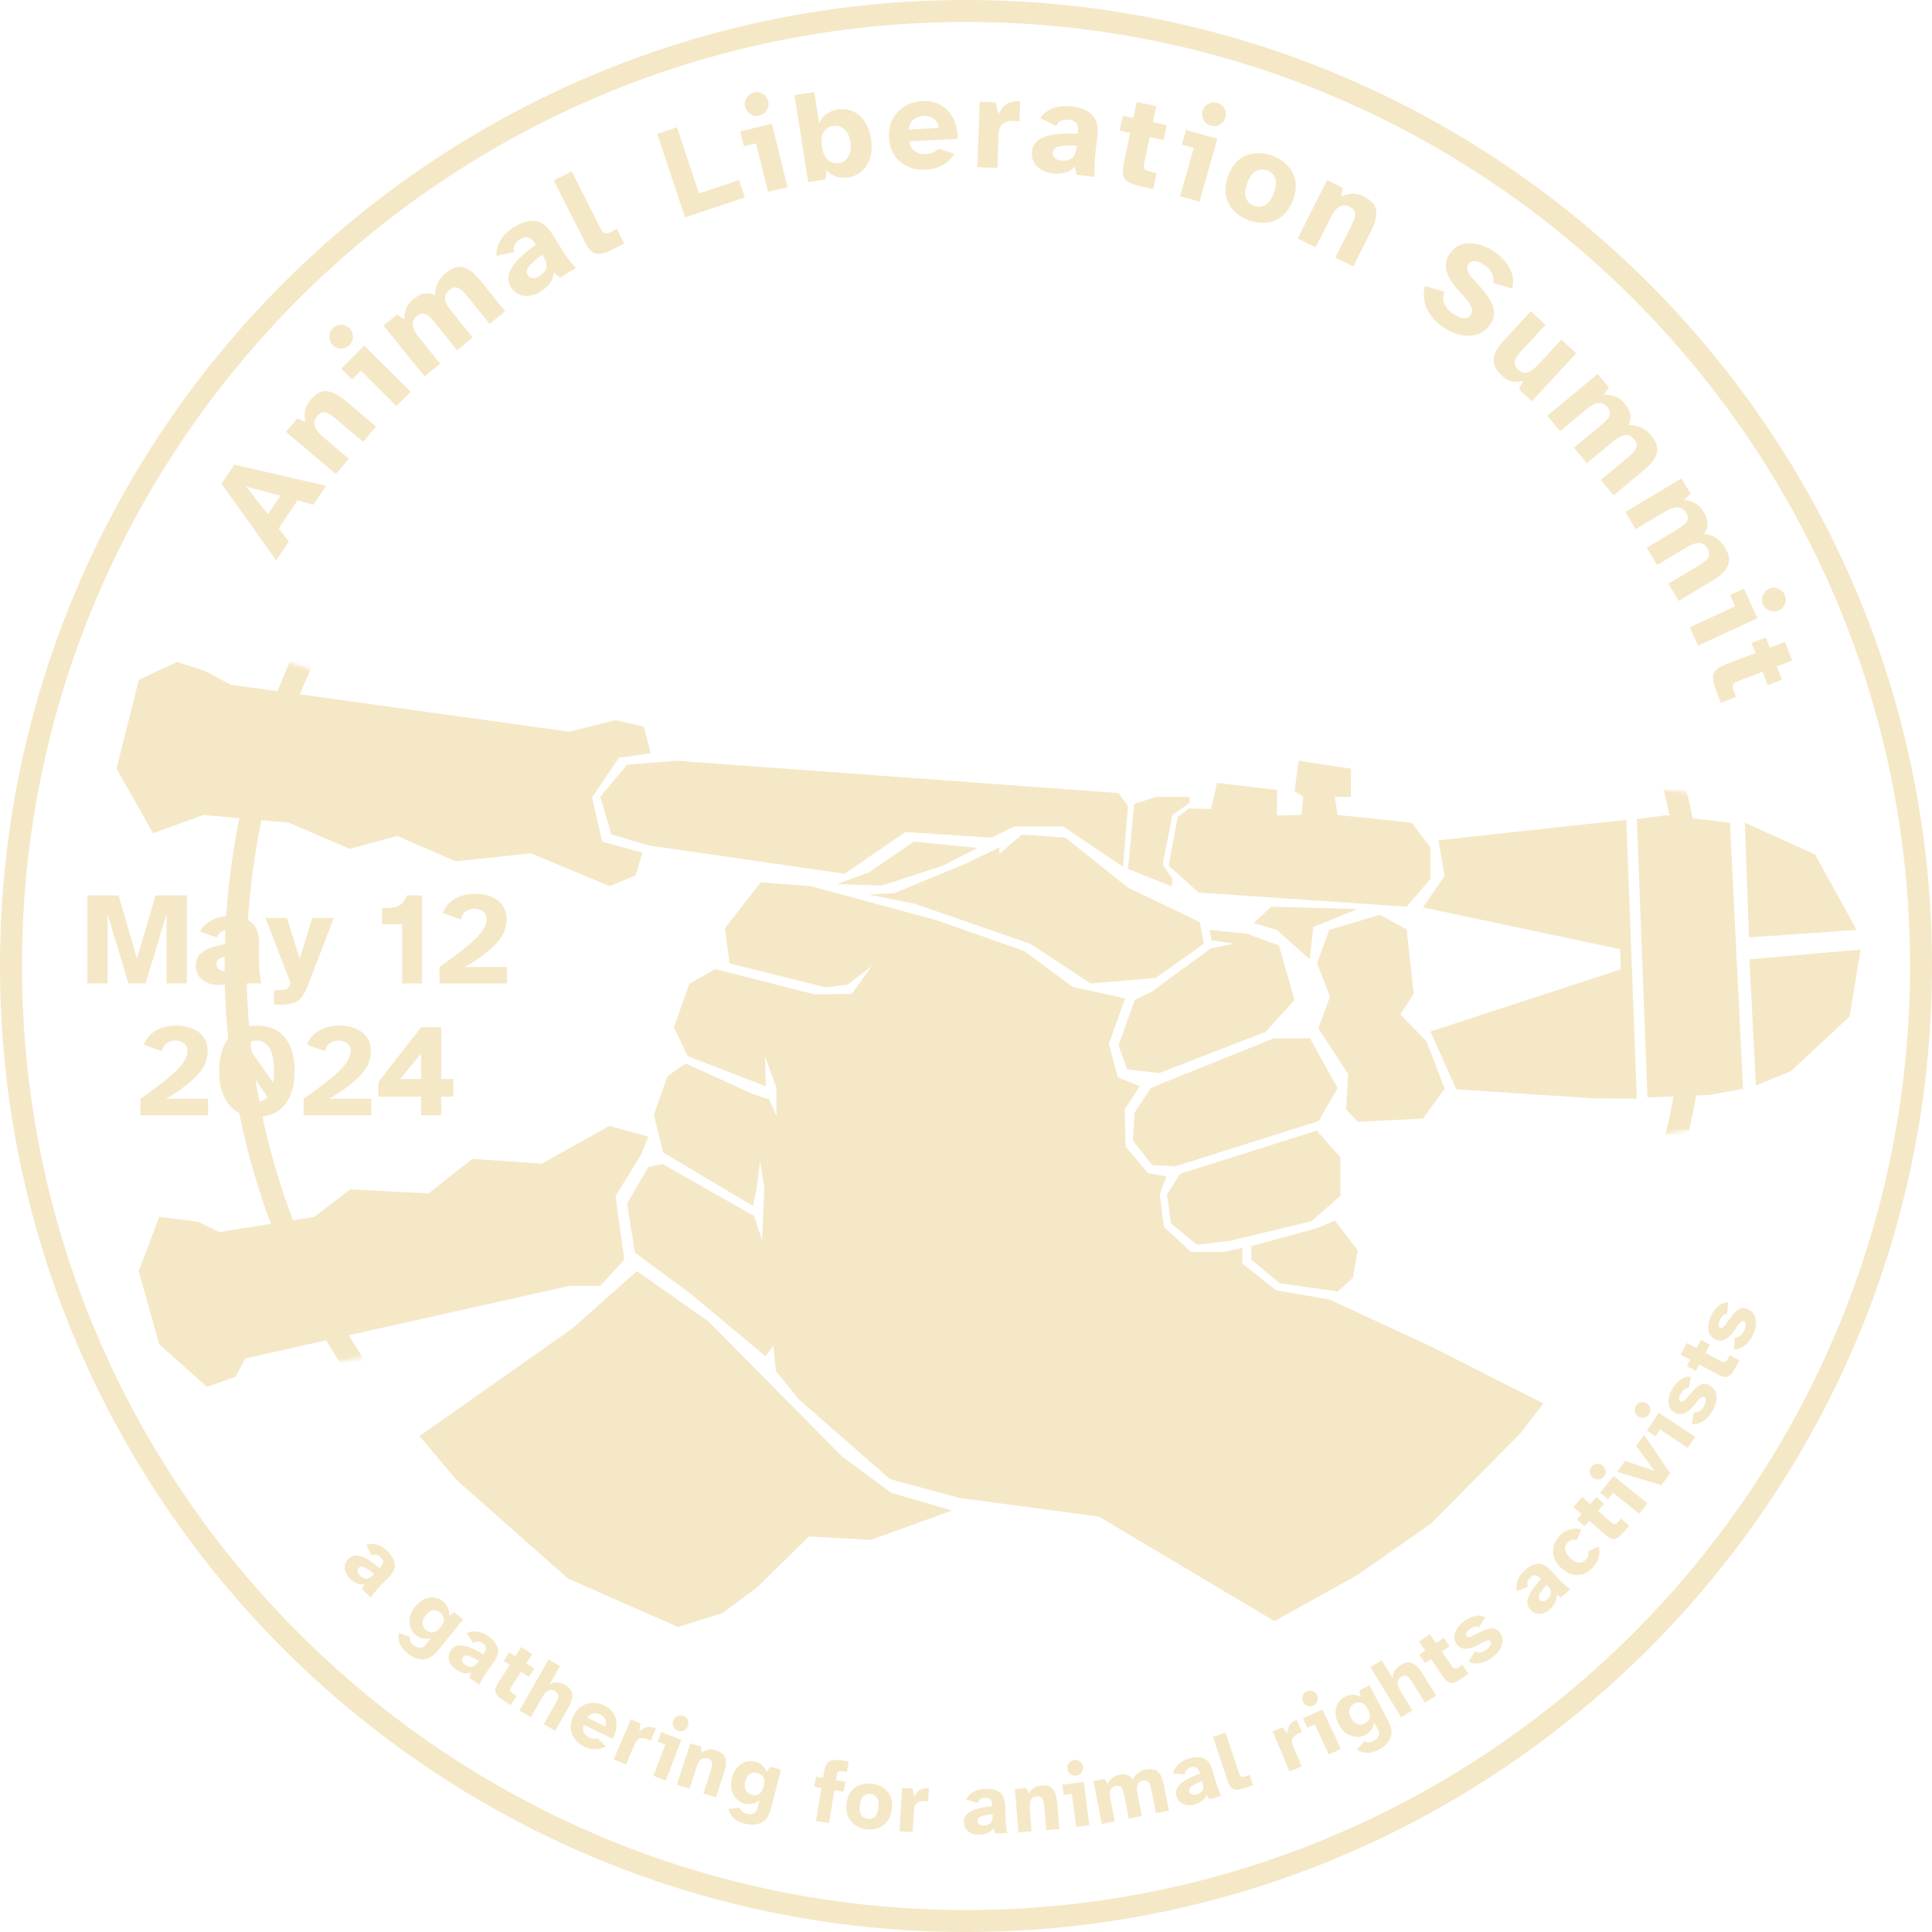 <?xml version="1.0" encoding="UTF-8"?>
<svg id="Layer_1" data-name="Layer 1" xmlns="http://www.w3.org/2000/svg" xmlns:xlink="http://www.w3.org/1999/xlink" viewBox="0 0 512 512">
  <defs>
    <style>
      .cls-1 {
        fill: #fff;
      }

      .cls-2 {
        mask: url(#mask);
      }

      .cls-3 {
        fill: #f5e8c7;
      }

      .cls-4 {
        filter: url(#luminosity-invert-noclip);
      }
    </style>
    <filter id="luminosity-invert-noclip" x="13.08" y="59.51" width="448.84" height="392.97" color-interpolation-filters="sRGB" filterUnits="userSpaceOnUse">
      <feColorMatrix result="cm" values="-1 0 0 0 1 0 -1 0 0 1 0 0 -1 0 1 0 0 0 1 0"/>
      <feFlood flood-color="#fff" result="bg"/>
      <feBlend in="cm" in2="bg"/>
    </filter>
    <mask id="mask" x="13.08" y="59.51" width="448.84" height="392.97" maskUnits="userSpaceOnUse">
      <g class="cls-4">
        <polygon class="cls-1" points="67.31 172.72 92.54 180.48 461.92 211.17 460.3 297.28 39.66 369.44 13.08 176.28 67.31 172.72"/>
      </g>
    </mask>
  </defs>
  <path class="cls-3" d="m256,512C114.84,512,0,397.16,0,256S114.84,0,256,0s256,114.84,256,256-114.84,256-256,256Zm0-506.18C118.05,5.82,5.82,118.05,5.82,256s112.23,250.18,250.18,250.18,250.18-112.23,250.18-250.18S393.95,5.82,256,5.82Z"/>
  <g class="cls-2">
    <path class="cls-3" d="m256,452.49c-108.34,0-196.48-88.14-196.48-196.49S147.66,59.51,256,59.51s196.49,88.14,196.49,196.48-88.14,196.49-196.49,196.49Zm0-387.15c-105.13,0-190.66,85.53-190.66,190.66s85.53,190.66,190.66,190.66,190.66-85.53,190.66-190.66-85.53-190.66-190.66-190.66Z"/>
  </g>
  <g>
    <path class="cls-3" d="m73.21,148.51l-14.5-20.31,3.37-5.06,24.32,5.6-3.34,5-4.23-1.14-4.96,7.44,2.68,3.47-3.34,5Zm-2.23-12.2l3.3-4.94-9.05-2.43,5.75,7.37Z"/>
    <path class="cls-3" d="m89.01,125.63l-13.23-11.19,3-3.55,2.19.98c-.24-.72-.3-1.63-.16-2.73.13-1.09.63-2.15,1.48-3.16,1.44-1.71,2.91-2.47,4.39-2.3,1.49.17,3.13,1.02,4.92,2.54l8.05,6.82-3.43,4.05-7.04-5.96c-.62-.53-1.22-.97-1.8-1.34-.58-.36-1.14-.54-1.68-.53-.54.01-1.09.35-1.65,1.01-.72.85-.94,1.74-.66,2.64.28.91,1.03,1.88,2.24,2.9l6.8,5.75-3.43,4.05Z"/>
    <path class="cls-3" d="m92.63,91.45c-.61.61-1.35.92-2.22.92-.87,0-1.61-.3-2.22-.91-.63-.62-.94-1.37-.93-2.23,0-.86.31-1.6.92-2.21.62-.63,1.36-.94,2.22-.94.86,0,1.6.31,2.22.93.61.61.92,1.34.93,2.21s-.3,1.61-.92,2.24Zm12.41,16.15l-9.41-9.37-2.32,2.33-2.87-2.86,6.09-6.11,12.28,12.23-3.77,3.79Z"/>
    <path class="cls-3" d="m112.51,99.76l-10.88-13.49,3.62-2.92,1.96,1.38c-.1-.76.01-1.65.34-2.7.33-1.04.99-1.96,1.98-2.77,1.07-.86,2.08-1.36,3.03-1.5.95-.14,1.88.04,2.79.53-.07-1.17.14-2.27.64-3.3.5-1.03,1.22-1.93,2.16-2.69,1.72-1.39,3.3-1.86,4.74-1.42,1.43.44,2.89,1.58,4.37,3.41l6.62,8.21-4.13,3.33-5.79-7.18c-.51-.63-1.02-1.18-1.51-1.65s-1.02-.74-1.56-.83c-.55-.08-1.15.15-1.83.69-.83.67-1.2,1.46-1.11,2.35.09.9.62,1.93,1.57,3.11l5.75,7.12-4.16,3.36-5.79-7.18c-.51-.63-1.01-1.19-1.5-1.66-.49-.47-1-.76-1.54-.85-.54-.09-1.13.13-1.78.65-.85.69-1.22,1.5-1.12,2.43.11.93.63,1.99,1.59,3.16l5.68,7.04-4.13,3.33Z"/>
    <path class="cls-3" d="m143.17,77.33c-.93.57-1.9.92-2.89,1.04-.99.12-1.92,0-2.77-.37-.85-.36-1.55-.99-2.1-1.89-.74-1.21-.91-2.43-.51-3.66.41-1.23,1.23-2.48,2.48-3.74s2.78-2.54,4.6-3.85c-.64-1.05-1.27-1.69-1.88-1.92s-1.39-.05-2.37.55c-.61.38-1.07.85-1.36,1.43-.29.57-.33,1.21-.13,1.9l-4.65.97c-.11-1.3.21-2.63.97-4,.76-1.37,1.98-2.57,3.67-3.61,2.1-1.29,4.01-1.82,5.71-1.58,1.71.24,3.24,1.48,4.62,3.72l1.99,3.25c.39.63.83,1.31,1.32,2.02.49.71.98,1.37,1.46,1.97s.91,1.1,1.27,1.47l-4.2,2.58-1.63-1.46c-.08,1.12-.44,2.1-1.08,2.94s-1.49,1.59-2.54,2.24Zm-.24-4.12c.89-.55,1.49-1.24,1.79-2.09.3-.84.04-1.94-.79-3.29l-.22-.36c-1.48,1.1-2.61,2.09-3.39,2.96-.78.87-.92,1.7-.45,2.47.29.48.73.74,1.3.78.57.04,1.16-.12,1.75-.48Z"/>
    <path class="cls-3" d="m162.4,66.06c-1.27.64-2.33,1.04-3.19,1.2s-1.61,0-2.25-.47c-.64-.47-1.27-1.31-1.88-2.51l-8.32-16.46,4.74-2.4,7.69,15.21c.37.73.75,1.13,1.15,1.2.4.07,1-.09,1.79-.49l1.34-.68,1.95,3.87-3.02,1.53Z"/>
    <path class="cls-3" d="m181.55,57.62l-7.38-22.14,5.23-1.75,5.85,17.53,10.6-3.54,1.54,4.61-15.84,5.28Z"/>
    <path class="cls-3" d="m203.54,50.86l-3.2-12.88-3.19.79-.98-3.93,8.37-2.08,4.17,16.82-5.19,1.29Zm-2.25-20.24c-.84.21-1.63.09-2.38-.36-.75-.45-1.22-1.09-1.43-1.93-.21-.86-.09-1.66.36-2.39s1.1-1.21,1.93-1.42c.86-.21,1.65-.1,2.39.34.73.44,1.21,1.09,1.42,1.95.21.84.09,1.63-.35,2.37s-1.09,1.22-1.95,1.44Z"/>
    <path class="cls-3" d="m224.7,47.03c-.92.14-1.91.08-2.98-.2-1.07-.28-1.96-.85-2.66-1.7l-.29,2.42-4.59.72-3.64-23.05,5.24-.83,1.31,8.28c.4-1.03,1.07-1.86,1.99-2.49s1.85-1.02,2.77-1.16c1.47-.23,2.84-.08,4.09.45s2.3,1.41,3.16,2.63c.85,1.22,1.43,2.76,1.72,4.63.29,1.86.23,3.53-.2,5-.43,1.47-1.15,2.66-2.18,3.58-1.02.92-2.27,1.49-3.74,1.72Zm-2.3-3.81c1.01-.16,1.82-.74,2.43-1.74.61-1,.79-2.3.53-3.89-.25-1.56-.81-2.7-1.69-3.41-.88-.71-1.82-.98-2.84-.83-1.04.16-1.87.69-2.49,1.58-.63.89-.8,2.21-.52,3.96.28,1.77.85,2.98,1.72,3.62.87.64,1.82.88,2.85.72Z"/>
    <path class="cls-3" d="m245.54,44.99c-1.86.09-3.53-.19-4.99-.85-1.47-.66-2.64-1.66-3.51-2.99s-1.36-2.95-1.45-4.86c-.09-1.84.25-3.45,1.03-4.84s1.86-2.5,3.22-3.31c1.37-.82,2.89-1.27,4.57-1.35,1.91-.1,3.56.27,4.97,1.09,1.41.83,2.5,2.01,3.27,3.54.78,1.53,1.16,3.33,1.15,5.38l-12.8.65c.16,1.2.65,2.09,1.48,2.65.83.56,1.74.82,2.72.77.81-.04,1.51-.2,2.09-.47.58-.27,1.02-.61,1.33-.99l4.3,1.32c-.84,1.37-1.92,2.41-3.25,3.1-1.33.7-2.7,1.08-4.12,1.15Zm-4.71-10.67l7.88-.4c-.08-1.12-.51-1.94-1.28-2.47-.77-.53-1.67-.77-2.69-.72-1,.05-1.88.36-2.63.94-.75.58-1.18,1.46-1.28,2.65Z"/>
    <path class="cls-3" d="m259.01,44.28l.62-17.31,4.19.15.83,3.21c.58-1.38,1.35-2.33,2.3-2.85.95-.52,2.09-.73,3.41-.61l-.19,5.31c-.28-.06-.52-.09-.73-.11-.21-.02-.44-.03-.7-.04-1.28-.05-2.27.22-2.98.8-.71.58-1.09,1.56-1.14,2.93l-.31,8.73-5.31-.19Z"/>
    <path class="cls-3" d="m278.8,45.93c-1.09-.13-2.06-.46-2.91-.98s-1.5-1.2-1.94-2.01c-.44-.81-.6-1.74-.47-2.78.17-1.41.8-2.47,1.88-3.19,1.08-.71,2.51-1.18,4.27-1.38,1.76-.21,3.76-.26,6-.15.15-1.23.06-2.12-.27-2.67s-1.06-.9-2.2-1.04c-.72-.09-1.37,0-1.95.27-.58.27-1.01.74-1.28,1.41l-4.25-2.13c.72-1.09,1.8-1.93,3.24-2.53,1.44-.6,3.15-.78,5.12-.54,2.45.3,4.27,1.07,5.46,2.31s1.62,3.18,1.31,5.79l-.46,3.78c-.09.74-.16,1.54-.22,2.4-.06.86-.09,1.68-.09,2.45s.03,1.42.08,1.95l-4.89-.59-.37-2.16c-.76.82-1.65,1.37-2.68,1.63-1.03.26-2.16.32-3.38.17Zm2.38-3.37c1.04.13,1.94-.05,2.7-.52s1.24-1.49,1.43-3.06l.05-.42c-1.85-.06-3.34.01-4.49.21s-1.78.75-1.89,1.65c-.07.56.11,1.03.53,1.42.42.39.98.63,1.67.71Z"/>
    <path class="cls-3" d="m302.37,49.39c-1.39-.29-2.47-.65-3.24-1.06-.77-.41-1.26-1-1.46-1.77s-.17-1.81.11-3.14l1.73-8.2-2.8-.59.84-3.96,2.8.59.89-4.24,5.2,1.1-.9,4.24,3.69.78-.84,3.96-3.69-.78-1.45,6.84c-.17.8-.12,1.35.13,1.65.26.3.81.54,1.65.72l1.5.32-.9,4.24-3.28-.69Z"/>
    <path class="cls-3" d="m312.74,52l3.63-12.77-3.16-.9,1.11-3.9,8.3,2.36-4.74,16.66-5.14-1.46Zm8.12-18.68c-.83-.24-1.46-.74-1.88-1.5-.43-.76-.52-1.56-.28-2.39.24-.85.74-1.48,1.5-1.9.76-.41,1.55-.5,2.38-.27.85.24,1.48.74,1.9,1.48.42.75.5,1.55.26,2.4-.24.83-.73,1.46-1.48,1.88-.75.43-1.55.52-2.4.28Z"/>
    <path class="cls-3" d="m330.85,58.37c-1.5-.57-2.79-1.41-3.87-2.51-1.08-1.1-1.78-2.45-2.1-4.03-.32-1.58-.12-3.34.62-5.28.74-1.96,1.75-3.41,3.03-4.36,1.28-.95,2.69-1.47,4.22-1.58,1.53-.1,3.05.13,4.55.7,1.48.56,2.76,1.39,3.84,2.48,1.08,1.09,1.79,2.42,2.12,3.98.33,1.56.13,3.32-.62,5.28-.73,1.94-1.75,3.39-3.03,4.36-1.29.97-2.7,1.51-4.24,1.63-1.54.11-3.05-.11-4.53-.67Zm1.46-3.85c1,.38,1.97.34,2.91-.13.94-.47,1.73-1.55,2.37-3.25.65-1.72.76-3.05.34-4s-1.12-1.6-2.08-1.96c-.98-.37-1.94-.34-2.89.08-.95.43-1.74,1.5-2.4,3.22-.64,1.7-.76,3.04-.36,4.01.4.97,1.1,1.65,2.11,2.03Z"/>
    <path class="cls-3" d="m343.9,63.19l7.81-15.47,4.15,2.09-.45,2.36c.65-.4,1.52-.67,2.61-.8,1.09-.13,2.23.11,3.42.71,2,1.01,3.08,2.25,3.26,3.74.18,1.48-.27,3.28-1.32,5.38l-4.76,9.42-4.74-2.39,4.16-8.23c.37-.73.66-1.41.88-2.06.22-.65.26-1.23.12-1.76-.14-.53-.59-.98-1.36-1.37-1-.5-1.91-.51-2.73-.03s-1.59,1.44-2.3,2.85l-4.01,7.95-4.74-2.39Z"/>
    <path class="cls-3" d="m382.21,86.56c-2.04-1.52-3.44-3.21-4.21-5.08-.77-1.87-.89-3.76-.36-5.69l5.12,1.55c-.41,1.09-.41,2.12,0,3.08.4.97,1.11,1.83,2.14,2.6.54.4,1.11.73,1.71.99.59.25,1.17.36,1.72.32.55-.04,1.01-.3,1.37-.79.49-.65.55-1.4.19-2.24-.36-.84-.98-1.72-1.85-2.66l-1.93-2.14c-.86-.96-1.56-1.97-2.12-3.04s-.83-2.15-.83-3.24c0-1.09.39-2.17,1.19-3.23.75-1.01,1.63-1.7,2.64-2.08,1.01-.38,2.08-.52,3.2-.41,1.12.11,2.24.4,3.35.86,1.11.46,2.13,1.04,3.06,1.74,1.01.75,1.88,1.62,2.61,2.6.74.98,1.26,2.05,1.57,3.19s.3,2.35-.03,3.61l-5.09-1.53c.23-.82.16-1.63-.22-2.43-.38-.8-1-1.53-1.88-2.18-.86-.64-1.69-1.02-2.49-1.13-.8-.12-1.42.11-1.85.69-.35.47-.45,1.01-.31,1.64s.48,1.24,1.02,1.85l2.15,2.38c.65.72,1.29,1.49,1.9,2.31s1.1,1.66,1.48,2.54c.38.88.53,1.79.47,2.73-.06.94-.45,1.9-1.18,2.87-.74.99-1.62,1.7-2.66,2.14s-2.12.63-3.27.59c-1.14-.04-2.29-.27-3.42-.7-1.14-.43-2.19-1-3.16-1.72Z"/>
    <path class="cls-3" d="m398.04,99.59c-1.13-1.05-1.82-2.07-2.07-3.09s-.14-2.04.34-3.09,1.25-2.14,2.31-3.29l7.08-7.63,3.89,3.61-6.58,7.09c-1.08,1.16-1.62,2.1-1.63,2.8,0,.71.31,1.36.94,1.94.77.71,1.57.98,2.39.79.83-.19,1.79-.87,2.88-2.05l6.2-6.68,3.92,3.64-11.78,12.7-3.38-3.14,1.13-2.29c-.96.28-1.9.36-2.81.23-.91-.13-1.85-.65-2.83-1.55Z"/>
    <path class="cls-3" d="m410.06,110.18l13.32-11.08,2.97,3.57-1.35,1.98c.75-.11,1.65-.01,2.7.3s1.98.96,2.8,1.94c.88,1.06,1.39,2.06,1.55,3.01.15.95-.01,1.88-.49,2.79,1.17-.09,2.27.11,3.31.59s1.94,1.19,2.72,2.12c1.41,1.7,1.91,3.27,1.49,4.71-.42,1.44-1.54,2.91-3.35,4.42l-8.11,6.75-3.4-4.08,7.09-5.9c.63-.52,1.17-1.03,1.63-1.54.46-.5.73-1.03.8-1.58.07-.55-.16-1.15-.71-1.81-.68-.82-1.47-1.18-2.37-1.07-.89.11-1.92.65-3.09,1.61l-7.04,5.85-3.42-4.11,7.09-5.9c.63-.52,1.17-1.03,1.64-1.52.47-.49.74-1.01.82-1.55.08-.54-.14-1.13-.68-1.77-.7-.84-1.52-1.2-2.44-1.08-.93.12-1.98.67-3.14,1.63l-6.96,5.79-3.4-4.08Z"/>
    <path class="cls-3" d="m430.74,135.68l14.87-8.9,2.39,3.99-1.64,1.75c.76,0,1.64.24,2.62.71s1.81,1.25,2.47,2.35c.71,1.18,1.06,2.25,1.07,3.21,0,.96-.3,1.86-.92,2.69,1.17.09,2.22.45,3.18,1.09.95.64,1.74,1.48,2.36,2.52,1.14,1.9,1.39,3.53.75,4.89s-1.97,2.64-3.99,3.85l-9.05,5.42-2.73-4.56,7.91-4.74c.7-.42,1.32-.84,1.85-1.27.53-.43.88-.9,1.03-1.43.16-.53.02-1.16-.43-1.9-.55-.92-1.28-1.39-2.18-1.43-.9-.03-2,.34-3.3,1.12l-7.85,4.7-2.74-4.59,7.91-4.74c.7-.42,1.32-.84,1.86-1.25.54-.42.89-.88,1.05-1.4s.03-1.14-.4-1.86c-.56-.94-1.31-1.42-2.25-1.44-.94-.02-2.05.35-3.35,1.13l-7.76,4.65-2.73-4.56Z"/>
    <path class="cls-3" d="m447.78,166.24l12.06-5.56-1.37-2.98,3.68-1.7,3.61,7.84-15.74,7.25-2.24-4.85Zm19.46-6.01c-.36-.78-.39-1.58-.09-2.4.3-.82.84-1.41,1.63-1.77.8-.37,1.61-.4,2.42-.1.81.31,1.39.85,1.75,1.63.37.8.41,1.61.11,2.41-.3.8-.85,1.39-1.65,1.76-.78.36-1.58.4-2.4.1-.81-.29-1.41-.84-1.78-1.64Z"/>
    <path class="cls-3" d="m454.83,183.14c-.5-1.33-.79-2.43-.86-3.3-.07-.87.16-1.6.7-2.19.54-.59,1.44-1.12,2.7-1.6l7.84-2.98-1.02-2.68,3.79-1.44,1.02,2.68,4.05-1.54,1.89,4.96-4.05,1.54,1.34,3.53-3.79,1.44-1.34-3.53-6.53,2.48c-.76.29-1.2.62-1.32,1-.12.38-.02.97.28,1.78l.55,1.44-4.05,1.54-1.19-3.13Z"/>
  </g>
  <g>
    <path class="cls-3" d="m23.16,260.62v-23.33h8.28l4.86,16.73,4.93-16.73h8.28v23.33h-5.38v-18.34l-5.55,18.34h-4.54l-5.52-18.34v18.34h-5.34Z"/>
    <path class="cls-3" d="m57.85,261.04c-1.09,0-2.1-.21-3-.63-.91-.42-1.63-1.01-2.17-1.76-.54-.76-.8-1.66-.8-2.71,0-1.42.49-2.55,1.49-3.39.99-.84,2.35-1.47,4.07-1.89,1.72-.42,3.7-.71,5.94-.87,0-1.23-.2-2.11-.59-2.62-.4-.51-1.16-.77-2.3-.77-.72,0-1.36.17-1.9.51s-.91.86-1.1,1.55l-4.47-1.61c.58-1.16,1.55-2.13,2.92-2.9s3.03-1.15,5.01-1.15c2.47,0,4.37.55,5.7,1.64,1.33,1.09,1.99,2.96,1.99,5.59v3.81c0,.75.02,1.55.07,2.41.05.86.12,1.68.21,2.44s.2,1.41.31,1.92h-4.93l-.63-2.1c-.65.91-1.47,1.56-2.46,1.94-.99.38-2.1.58-3.34.58Zm1.96-3.63c1.05,0,1.92-.28,2.62-.84.7-.56,1.05-1.63,1.05-3.21v-.42c-1.84.16-3.32.41-4.44.75-1.12.34-1.68.96-1.68,1.87,0,.56.23,1.01.7,1.34.46.34,1.05.51,1.75.51Z"/>
    <path class="cls-3" d="m72.62,266.24v-3.84h1.05c.79,0,1.39-.04,1.78-.11.4-.07.71-.24.93-.51.22-.27.42-.69.61-1.28l-6.64-17.22h5.69l3.39,10.83,3.32-10.83h5.7l-6.64,17.33c-.56,1.47-1.12,2.61-1.69,3.42-.57.81-1.3,1.39-2.18,1.71s-2.08.49-3.6.49h-1.71Z"/>
    <path class="cls-3" d="m106.58,260.62v-15.65h-5.31v-4.3c1.23,0,2.26-.06,3.07-.19s1.5-.43,2.04-.91c.55-.48,1.03-1.24,1.45-2.29h4.02v23.33h-5.27Z"/>
    <path class="cls-3" d="m116.46,260.62v-4.37c3.07-2.17,5.52-4,7.33-5.5,1.82-1.5,3.13-2.82,3.93-3.96s1.21-2.21,1.21-3.21c0-.91-.32-1.59-.96-2.06-.64-.47-1.39-.7-2.25-.7-.72,0-1.43.2-2.13.61-.7.41-1.18,1.16-1.43,2.25l-4.82-1.75c.63-1.63,1.71-2.88,3.25-3.76,1.54-.87,3.33-1.31,5.38-1.31,1.58,0,3,.26,4.26.79,1.26.52,2.25,1.29,2.97,2.31.72,1.01,1.08,2.25,1.08,3.72,0,2.35-.98,4.54-2.95,6.55-1.97,2.01-4.66,4.02-8.09,6.03h11.14v4.37h-17.92Z"/>
    <path class="cls-3" d="m37.22,295.55v-4.37c3.07-2.17,5.52-4,7.33-5.5,1.82-1.5,3.13-2.82,3.93-3.96s1.21-2.21,1.21-3.21c0-.91-.32-1.59-.96-2.06s-1.39-.7-2.25-.7c-.72,0-1.43.2-2.13.61-.7.41-1.18,1.16-1.43,2.25l-4.82-1.75c.63-1.63,1.71-2.88,3.25-3.76,1.54-.87,3.33-1.31,5.38-1.31,1.58,0,3,.26,4.26.79,1.26.52,2.25,1.29,2.97,2.3.72,1.01,1.08,2.25,1.08,3.72,0,2.35-.98,4.54-2.95,6.55-1.97,2.01-4.66,4.02-8.09,6.03h11.14v4.37h-17.92Z"/>
    <path class="cls-3" d="m68.07,295.97c-2.17,0-4-.49-5.48-1.48s-2.61-2.39-3.37-4.21c-.76-1.82-1.14-3.96-1.14-6.43,0-3.75.85-6.69,2.55-8.84,1.7-2.14,4.18-3.21,7.44-3.21s5.77,1.07,7.47,3.21c1.7,2.14,2.55,5.09,2.55,8.84,0,2.47-.38,4.61-1.14,6.43-.76,1.82-1.88,3.22-3.37,4.21s-3.33,1.48-5.52,1.48Zm0-3.95c1.16,0,2.11-.44,2.83-1.33l-7.09-10.2c-.09.49-.16,1.01-.21,1.55-.05.55-.07,1.15-.07,1.8,0,2.82.42,4.89,1.26,6.2.84,1.32,1.93,1.97,3.28,1.97Zm4.33-5.06c.14-.91.21-1.93.21-3.07,0-2.84-.41-4.91-1.24-6.2-.83-1.29-1.93-1.94-3.3-1.94-1.05,0-1.94.38-2.69,1.15l7.02,10.06Z"/>
    <path class="cls-3" d="m80.47,295.55v-4.37c3.07-2.17,5.52-4,7.33-5.5,1.82-1.5,3.13-2.82,3.93-3.96s1.21-2.21,1.21-3.21c0-.91-.32-1.59-.96-2.06s-1.39-.7-2.25-.7c-.72,0-1.43.2-2.13.61-.7.41-1.18,1.16-1.43,2.25l-4.82-1.75c.63-1.63,1.71-2.88,3.25-3.76,1.54-.87,3.33-1.31,5.38-1.31,1.58,0,3,.26,4.26.79,1.26.52,2.25,1.29,2.97,2.3.72,1.01,1.08,2.25,1.08,3.72,0,2.35-.98,4.54-2.95,6.55-1.97,2.01-4.66,4.02-8.09,6.03h11.14v4.37h-17.92Z"/>
    <path class="cls-3" d="m111.62,295.55v-4.93h-11.35v-3.88l11.35-14.53h5.31v13.73h3.21v4.68h-3.21v4.93h-5.31Zm-5.59-9.61h5.59v-6.78l-5.59,6.78Z"/>
  </g>
  <g>
    <path class="cls-3" d="m92.71,418.34c-.51-.51-.89-1.07-1.11-1.69-.23-.62-.29-1.24-.19-1.84.1-.61.4-1.16.89-1.66.67-.67,1.43-.98,2.29-.92.86.06,1.79.39,2.79.99,1.01.6,2.07,1.38,3.2,2.34.58-.59.89-1.09.95-1.52.05-.43-.19-.9-.72-1.43-.34-.34-.72-.55-1.13-.64-.42-.09-.83-.02-1.25.23l-1.34-2.84c.82-.28,1.73-.29,2.73-.02,1,.27,1.97.86,2.89,1.78,1.16,1.15,1.79,2.29,1.9,3.42.11,1.14-.45,2.33-1.69,3.57l-1.79,1.8c-.35.35-.71.74-1.1,1.18-.38.43-.73.85-1.05,1.25s-.57.76-.75,1.06l-2.31-2.29.69-1.28c-.73.13-1.42.05-2.07-.23-.64-.28-1.26-.7-1.83-1.28Zm2.62-.81c.49.49,1.03.76,1.62.82.59.06,1.26-.29,2-1.04l.2-.2c-.94-.78-1.75-1.35-2.44-1.71-.68-.36-1.24-.32-1.66.11-.26.26-.36.59-.3.96.06.38.25.73.58,1.05Z"/>
    <path class="cls-3" d="m107.94,438.11c-.49-.4-.93-.86-1.33-1.4-.4-.53-.68-1.13-.86-1.79-.17-.66-.18-1.38-.01-2.14l2.88.99c-.1.46-.04.88.17,1.25.21.37.47.69.78.94.57.47,1.14.7,1.71.71.57,0,1.09-.28,1.57-.87l1.31-1.61c-.77.17-1.5.17-2.18,0-.68-.17-1.27-.46-1.77-.87-.64-.52-1.12-1.2-1.42-2.02-.3-.82-.37-1.71-.21-2.66s.61-1.88,1.34-2.78c.85-1.05,1.74-1.76,2.65-2.12s1.79-.48,2.62-.34c.84.14,1.56.46,2.17.95.56.45,1,1.02,1.31,1.7s.44,1.39.37,2.16l1.36-.94,2.34,1.91-6.74,8.29c-1.21,1.49-2.51,2.26-3.87,2.31-1.37.05-2.76-.5-4.18-1.66Zm4.96-6.14c.36.29.74.49,1.14.59.4.1.83.05,1.29-.14.45-.19.92-.58,1.39-1.15.71-.88,1.02-1.65.9-2.3-.11-.65-.43-1.19-.96-1.62-.54-.44-1.15-.63-1.83-.59-.68.05-1.34.46-1.98,1.25-.65.79-.93,1.54-.87,2.25.07.71.37,1.28.91,1.72Z"/>
    <path class="cls-3" d="m120.76,442.38c-.59-.42-1.04-.92-1.37-1.49s-.49-1.17-.48-1.79.21-1.21.62-1.78c.55-.77,1.25-1.19,2.11-1.27.86-.08,1.83.1,2.92.54s2.26,1.04,3.53,1.81c.48-.67.71-1.22.7-1.65-.02-.43-.33-.86-.94-1.3-.39-.28-.79-.43-1.22-.46-.43-.03-.82.11-1.19.42l-1.78-2.59c.76-.41,1.66-.56,2.69-.45,1.03.11,2.08.54,3.14,1.3,1.33.95,2.13,1.97,2.42,3.08.29,1.1-.08,2.37-1.1,3.8l-1.48,2.07c-.29.4-.59.85-.9,1.33s-.59.95-.84,1.41-.44.84-.58,1.16l-2.65-1.89.48-1.38c-.7.24-1.39.28-2.08.11s-1.35-.49-2.01-.97Zm2.46-1.22c.56.4,1.14.59,1.73.55.59-.03,1.2-.48,1.81-1.34l.16-.23c-1.05-.62-1.94-1.05-2.67-1.3-.73-.24-1.27-.12-1.62.37-.22.3-.27.63-.15,1s.37.68.74.95Z"/>
    <path class="cls-3" d="m133.51,450.68c-.79-.5-1.37-.98-1.75-1.41-.38-.44-.54-.92-.49-1.44.05-.53.32-1.17.81-1.93l3.01-4.71-1.59-1.02,1.46-2.27,1.59,1.02,1.56-2.43,2.95,1.89-1.56,2.43,2.1,1.34-1.46,2.27-2.1-1.34-2.51,3.92c-.29.46-.4.81-.31,1.06.09.25.37.53.85.83l.85.55-1.56,2.43-1.86-1.19Z"/>
    <path class="cls-3" d="m137.67,453.3l7.7-13.52,3.05,1.73-2.74,4.82c.44-.25,1.03-.4,1.75-.45.73-.05,1.47.14,2.23.58,1.28.73,1.96,1.59,2.02,2.58.06.99-.29,2.17-1.07,3.53l-3.48,6.11-3.05-1.73,3.04-5.34c.27-.47.49-.92.66-1.34.17-.42.22-.81.15-1.16-.07-.35-.36-.67-.85-.95-.64-.37-1.24-.4-1.8-.1-.56.3-1.1.91-1.62,1.82l-2.94,5.16-3.05-1.73Z"/>
    <path class="cls-3" d="m154.92,462.93c-1.1-.54-1.97-1.24-2.61-2.1-.63-.86-.99-1.81-1.06-2.87-.07-1.06.17-2.15.73-3.3.54-1.1,1.26-1.93,2.16-2.49s1.88-.86,2.93-.9,2.08.19,3.07.68c1.13.56,1.97,1.3,2.51,2.23.54.93.79,1.97.74,3.12-.05,1.14-.41,2.31-1.08,3.5l-7.6-3.73c-.3.75-.3,1.43,0,2.02.3.6.74,1.04,1.32,1.32.48.24.94.37,1.36.4.42.02.79-.02,1.09-.15l2.05,2.15c-.93.53-1.89.79-2.88.77-.99-.02-1.91-.24-2.75-.65Zm.74-7.73l4.68,2.3c.31-.67.33-1.29.06-1.85-.27-.56-.71-.99-1.32-1.28-.59-.29-1.2-.39-1.82-.3-.62.09-1.15.47-1.6,1.14Z"/>
    <path class="cls-3" d="m162.63,466.25l4.55-10.62,2.54,1.09-.26,2.19c.69-.72,1.39-1.13,2.11-1.23.71-.1,1.46.04,2.25.43l-1.39,3.25c-.16-.1-.3-.18-.42-.24-.13-.06-.27-.13-.42-.19-.78-.33-1.45-.4-2.03-.21-.58.19-1.04.71-1.4,1.55l-2.29,5.35-3.22-1.38Z"/>
    <path class="cls-3" d="m173.15,470.6l3.16-8.27-2.03-.77.96-2.52,5.32,2.03-4.12,10.79-3.3-1.26Zm6.46-11.94c-.53-.2-.92-.57-1.15-1.1-.24-.53-.25-1.06-.04-1.6.21-.55.58-.94,1.1-1.18.52-.23,1.05-.25,1.58-.04.55.21.93.57,1.16,1.09.23.52.24,1.06.03,1.61-.2.54-.57.93-1.09,1.17-.52.24-1.05.26-1.6.05Z"/>
    <path class="cls-3" d="m179.37,472.96l3.59-10.98,2.91.95-.06,1.6c.38-.33.93-.6,1.63-.79.7-.2,1.47-.16,2.3.12,1.4.46,2.23,1.17,2.5,2.13.26.96.15,2.18-.34,3.67l-2.18,6.69-3.33-1.09,1.91-5.84c.17-.52.29-1,.38-1.45s.05-.84-.09-1.17c-.14-.33-.49-.59-1.03-.76-.7-.23-1.3-.14-1.78.26-.49.41-.9,1.11-1.22,2.11l-1.84,5.65-3.33-1.09Z"/>
    <path class="cls-3" d="m197.27,483.29c-.61-.16-1.21-.4-1.79-.71-.59-.32-1.1-.74-1.53-1.27-.43-.53-.74-1.18-.91-1.94l3.03-.3c.1.46.33.81.68,1.06s.72.42,1.1.52c.71.18,1.33.16,1.85-.07.52-.23.87-.71,1.06-1.45l.52-2.01c-.63.48-1.29.78-1.98.91s-1.35.11-1.97-.05c-.8-.21-1.52-.62-2.13-1.25-.62-.62-1.05-1.4-1.31-2.33-.25-.93-.24-1.96.05-3.09.34-1.31.84-2.32,1.52-3.04.67-.71,1.42-1.18,2.24-1.41s1.61-.24,2.37-.04c.7.18,1.33.51,1.9.99.57.48.98,1.08,1.24,1.81l.84-1.42,2.93.75-2.66,10.35c-.48,1.86-1.33,3.1-2.55,3.72-1.22.62-2.72.7-4.49.24Zm1.94-7.65c.45.12.88.13,1.28.05.41-.08.78-.3,1.11-.66s.59-.91.78-1.63c.28-1.1.24-1.92-.14-2.47-.38-.54-.89-.9-1.54-1.07-.67-.17-1.31-.09-1.91.23-.6.33-1.03.98-1.28,1.96-.26.99-.2,1.79.15,2.41.36.61.87,1,1.54,1.18Z"/>
    <path class="cls-3" d="m216.25,482.56l1.43-8.73-1.87-.31.44-2.66,1.87.31.31-1.86c.15-.9.42-1.58.8-2.04.39-.45.92-.73,1.58-.82.67-.09,1.51-.06,2.53.11l1.57.26-.45,2.76-.96-.16c-.61-.1-1.02-.1-1.24-.01-.22.09-.36.36-.44.8l-.25,1.54,2.46.4-.44,2.67-2.46-.4-1.43,8.73-3.46-.57Z"/>
    <path class="cls-3" d="m229.66,484.76c-1.05-.12-2.01-.45-2.88-.99-.87-.54-1.53-1.29-1.99-2.25-.46-.97-.62-2.14-.46-3.51.16-1.39.57-2.49,1.24-3.32.67-.82,1.48-1.39,2.45-1.71s1.97-.42,3.03-.3c1.04.12,1.99.44,2.86.97.87.53,1.54,1.27,2,2.22s.62,2.12.46,3.51c-.16,1.37-.57,2.48-1.24,3.32-.67.84-1.49,1.42-2.45,1.75-.97.33-1.97.43-3.01.31Zm.31-2.73c.7.08,1.32-.11,1.84-.56.52-.46.85-1.29.99-2.49.14-1.22,0-2.1-.43-2.64s-.97-.85-1.65-.93c-.69-.08-1.3.1-1.84.53-.54.43-.87,1.25-1.01,2.47-.14,1.2,0,2.09.42,2.65s.97.89,1.68.96Z"/>
    <path class="cls-3" d="m238.37,485.33l.72-11.53,2.76.17.49,2.15c.41-.91.93-1.53,1.57-1.86.63-.33,1.39-.45,2.26-.35l-.22,3.53c-.18-.04-.34-.07-.48-.09-.14-.02-.29-.03-.46-.04-.84-.05-1.5.11-1.98.48-.48.38-.74,1.02-.8,1.93l-.36,5.81-3.5-.22Z"/>
    <path class="cls-3" d="m259.46,486.23c-.72.02-1.39-.11-1.99-.37-.6-.27-1.09-.65-1.46-1.14-.37-.5-.56-1.09-.57-1.79-.02-.95.29-1.71.93-2.28.64-.57,1.53-1.01,2.66-1.32,1.13-.31,2.43-.53,3.91-.67-.02-.82-.16-1.4-.43-1.74s-.78-.49-1.53-.48c-.48.01-.89.13-1.25.37s-.59.58-.7,1.05l-2.98-1c.37-.78.99-1.44,1.88-1.97.89-.53,1.98-.81,3.29-.85,1.63-.04,2.89.3,3.78,1.01.89.71,1.36,1.94,1.4,3.69l.06,2.54c.01.5.04,1.03.08,1.61.04.57.1,1.11.18,1.63.07.51.15.94.24,1.28l-3.25.07-.45-1.39c-.42.62-.95,1.06-1.6,1.33-.65.27-1.38.42-2.19.43Zm1.24-2.45c.69-.02,1.26-.21,1.72-.6.45-.38.67-1.1.64-2.16v-.28c-1.22.14-2.19.33-2.92.57-.73.24-1.09.67-1.08,1.27,0,.37.17.67.48.89s.7.32,1.16.31Z"/>
    <path class="cls-3" d="m269.91,485.62l-.96-11.51,3.06-.26.56,1.5c.23-.45.62-.91,1.19-1.36.57-.45,1.29-.71,2.17-.79,1.47-.12,2.51.21,3.13.99s.98,1.95,1.11,3.52l.58,7.01-3.49.29-.51-6.13c-.05-.54-.12-1.03-.22-1.48s-.28-.79-.54-1.04c-.26-.25-.67-.35-1.24-.31-.74.06-1.25.37-1.54.93-.29.56-.4,1.37-.31,2.42l.49,5.92-3.49.29Z"/>
    <path class="cls-3" d="m285.2,484.14l-1.15-8.77-2.15.28-.35-2.68,5.65-.74,1.5,11.45-3.5.46Zm.02-13.58c-.56.07-1.07-.07-1.53-.42-.46-.35-.72-.82-.8-1.39-.08-.58.06-1.1.41-1.56.35-.45.81-.72,1.37-.79.58-.08,1.09.06,1.54.41s.71.81.79,1.4c.07.57-.06,1.09-.4,1.54-.34.46-.8.73-1.38.8Z"/>
    <path class="cls-3" d="m292.01,483.35l-2.24-11.33,3.01-.6.73,1.42c.17-.48.51-.97,1.02-1.48.51-.51,1.18-.85,2.01-1.01.89-.18,1.63-.16,2.23.06s1.09.61,1.47,1.18c.31-.71.77-1.29,1.38-1.75s1.3-.76,2.09-.91c1.43-.28,2.5-.07,3.2.63.71.71,1.21,1.83,1.51,3.37l1.36,6.9-3.44.68-1.19-6.03c-.11-.53-.23-1.01-.38-1.44s-.37-.75-.66-.97c-.29-.22-.72-.27-1.28-.16-.69.14-1.15.49-1.37,1.04-.22.56-.23,1.33-.03,2.32l1.18,5.99-3.46.68-1.19-6.03c-.11-.53-.23-1.01-.37-1.45-.14-.43-.35-.76-.64-.98-.29-.22-.7-.28-1.25-.17-.71.14-1.17.5-1.39,1.08s-.24,1.37-.04,2.36l1.17,5.92-3.44.68Z"/>
    <path class="cls-3" d="m316.5,478.23c-.7.2-1.37.24-2.02.13-.65-.11-1.22-.36-1.69-.75-.48-.39-.81-.92-1-1.59-.26-.91-.15-1.72.33-2.44.48-.71,1.23-1.36,2.25-1.93s2.23-1.12,3.62-1.62c-.22-.79-.51-1.32-.85-1.57s-.88-.29-1.6-.08c-.46.13-.83.35-1.12.67-.29.31-.43.71-.42,1.19l-3.13-.24c.16-.85.6-1.65,1.33-2.38s1.72-1.28,2.98-1.63c1.57-.44,2.88-.43,3.92.04,1.04.46,1.8,1.54,2.27,3.23l.68,2.44c.13.48.29.99.48,1.54.18.54.38,1.06.57,1.53.2.48.38.87.55,1.18l-3.13.88-.78-1.23c-.25.7-.66,1.26-1.21,1.68-.56.42-1.23.74-2.02.96Zm.59-2.68c.67-.19,1.17-.52,1.52-1.01.34-.48.37-1.23.09-2.25l-.08-.27c-1.14.43-2.04.86-2.69,1.27-.65.42-.89.92-.73,1.5.1.36.33.6.69.74.36.13.76.14,1.2.02Z"/>
    <path class="cls-3" d="m329.96,473.82c-.89.3-1.62.45-2.2.48-.58.02-1.05-.16-1.43-.53s-.71-.99-.99-1.84l-3.89-11.67,3.33-1.11,3.59,10.78c.17.52.38.82.64.9.26.09.66.04,1.22-.15l.94-.31.91,2.74-2.12.71Z"/>
    <path class="cls-3" d="m341.73,469.48l-4.45-10.66,2.55-1.07,1.39,1.72c-.03-1,.16-1.79.59-2.37.42-.58,1.05-1.02,1.87-1.31l1.36,3.27c-.18.04-.34.09-.47.13-.13.05-.27.1-.43.17-.78.33-1.3.76-1.57,1.31-.26.55-.22,1.24.14,2.09l2.25,5.37-3.24,1.35Z"/>
    <path class="cls-3" d="m348.08,452.02c-.52.24-1.04.26-1.59.06-.54-.2-.93-.56-1.18-1.08-.25-.53-.27-1.07-.08-1.61s.56-.93,1.07-1.17c.53-.25,1.06-.27,1.59-.07s.92.56,1.17,1.1c.24.52.27,1.05.08,1.59-.19.54-.55.94-1.08,1.18Zm4.07,12.95l-3.74-8.02-1.97.92-1.14-2.45,5.16-2.41,4.88,10.47-3.2,1.49Z"/>
    <path class="cls-3" d="m365.38,463.71c-.56.29-1.16.52-1.81.68-.65.16-1.31.19-1.99.09-.68-.1-1.34-.38-1.98-.83l2.04-2.26c.39.27.79.38,1.22.33.42-.05.81-.17,1.17-.35.65-.34,1.09-.78,1.32-1.29s.17-1.11-.19-1.78l-.97-1.83c-.15.78-.43,1.45-.86,2.01-.43.56-.92.99-1.5,1.29-.73.39-1.54.56-2.41.51-.88-.05-1.72-.33-2.54-.85s-1.49-1.29-2.04-2.32c-.63-1.2-.94-2.28-.92-3.27.02-.98.26-1.83.71-2.55.46-.72,1.03-1.26,1.72-1.62.64-.34,1.33-.52,2.08-.54.74-.02,1.45.15,2.13.51l-.33-1.62,2.67-1.41,4.99,9.45c.9,1.7,1.1,3.19.61,4.47-.49,1.28-1.54,2.34-3.16,3.2Zm-3.71-6.97c.41-.22.74-.49.99-.82s.38-.75.38-1.24c0-.49-.17-1.07-.52-1.73-.53-1-1.12-1.58-1.76-1.73-.64-.15-1.27-.07-1.86.25-.61.32-1.03.81-1.25,1.45-.23.64-.1,1.41.37,2.31.48.91,1.06,1.46,1.73,1.68.68.21,1.32.16,1.93-.16Z"/>
    <path class="cls-3" d="m371.31,455.09l-8.13-13.26,2.99-1.83,2.9,4.72c0-.51.15-1.09.45-1.75.31-.66.83-1.22,1.58-1.68,1.26-.77,2.34-.95,3.24-.52.9.42,1.76,1.3,2.58,2.64l3.67,6-2.99,1.83-3.21-5.24c-.28-.46-.57-.87-.86-1.22-.29-.35-.6-.58-.95-.69-.34-.11-.76-.01-1.25.29-.63.38-.95.89-.96,1.53,0,.63.26,1.4.81,2.3l3.1,5.06-2.99,1.83Z"/>
    <path class="cls-3" d="m387.33,444.82c-.77.53-1.43.89-1.98,1.07-.55.18-1.06.14-1.52-.12-.46-.25-.95-.75-1.46-1.5l-3.16-4.61-1.56,1.07-1.53-2.23,1.56-1.07-1.63-2.38,2.89-1.98,1.63,2.38,2.05-1.41,1.53,2.23-2.05,1.41,2.64,3.84c.31.45.59.68.86.7s.63-.13,1.1-.46l.84-.57,1.63,2.38-1.83,1.25Z"/>
    <path class="cls-3" d="m395.43,439.25c-1.06.81-2.13,1.32-3.21,1.51-1.08.2-2.08.05-3.02-.45l1.7-2.67c.43.28.9.37,1.44.27.53-.1,1.06-.35,1.58-.75.45-.34.8-.72,1.04-1.13s.25-.75.04-1.04c-.15-.2-.38-.29-.69-.26s-.76.19-1.36.51l-1.84.97c-.99.52-1.94.77-2.84.73-.9-.04-1.64-.44-2.22-1.21-.49-.64-.71-1.32-.65-2.05.05-.73.32-1.44.79-2.14.47-.7,1.08-1.34,1.83-1.9.87-.66,1.79-1.12,2.77-1.37.98-.25,1.92-.14,2.82.33l-1.68,2.66c-.34-.27-.71-.34-1.12-.21s-.82.35-1.23.66c-1,.76-1.32,1.39-.94,1.89.14.18.34.27.6.26.26-.01.62-.14,1.08-.37l1.93-.97c1.25-.64,2.28-.97,3.1-.99.82-.02,1.52.35,2.1,1.12.55.72.8,1.47.76,2.26-.04.79-.3,1.56-.79,2.3-.49.75-1.15,1.43-1.97,2.06Z"/>
    <path class="cls-3" d="m410.8,426.46c-.53.49-1.11.84-1.74,1.04-.63.2-1.25.24-1.85.11s-1.14-.45-1.61-.97c-.64-.7-.91-1.47-.81-2.32.1-.85.48-1.77,1.12-2.75.64-.98,1.47-2.01,2.48-3.09-.56-.6-1.05-.94-1.47-1.02-.42-.07-.91.14-1.46.66-.35.32-.58.69-.69,1.1-.11.41-.06.83.17,1.25l-2.89,1.21c-.24-.83-.21-1.74.1-2.73.31-.99.95-1.92,1.91-2.81,1.2-1.1,2.37-1.69,3.5-1.75,1.14-.06,2.3.56,3.49,1.85l1.72,1.86c.34.37.71.75,1.12,1.15.41.4.81.77,1.21,1.1.39.33.73.6,1.02.8l-2.39,2.21-1.25-.74c.09.74-.01,1.42-.32,2.05-.31.63-.76,1.22-1.36,1.78Zm-.69-2.66c.51-.47.8-1,.89-1.58.09-.59-.23-1.27-.95-2.04l-.19-.2c-.82.9-1.42,1.69-1.81,2.36-.39.67-.38,1.22.03,1.67.25.27.57.39.95.34s.74-.22,1.08-.53Z"/>
    <path class="cls-3" d="m422.09,415.46c-.88.91-1.8,1.5-2.77,1.77-.97.27-1.95.25-2.93-.07-.98-.31-1.91-.89-2.78-1.73-.87-.84-1.46-1.75-1.78-2.74-.31-.98-.34-1.97-.09-2.95.26-.98.78-1.89,1.58-2.72.46-.48.98-.88,1.57-1.22s1.24-.56,1.94-.66c.71-.1,1.46,0,2.25.26l-1.26,2.85c-.49-.21-.93-.26-1.32-.14-.39.12-.75.34-1.06.66-.29.3-.49.66-.6,1.08-.12.42-.08.89.1,1.39.18.51.57,1.04,1.16,1.61.6.58,1.17.95,1.69,1.12s.99.18,1.4.05c.41-.13.76-.34,1.05-.64.34-.35.56-.72.65-1.1s.09-.76-.02-1.14l2.74-1.33c.24.76.31,1.49.21,2.19-.1.7-.31,1.33-.63,1.91-.32.58-.69,1.09-1.12,1.53Z"/>
    <path class="cls-3" d="m430.32,406.01c-.62.71-1.17,1.21-1.65,1.52-.49.31-.99.4-1.5.27s-1.11-.49-1.79-1.09l-4.21-3.68-1.25,1.42-2.03-1.78,1.24-1.42-2.17-1.9,2.3-2.64,2.18,1.9,1.64-1.88,2.04,1.78-1.64,1.88,3.51,3.06c.41.36.74.51,1,.46.26-.05.58-.29.95-.72l.67-.76,2.18,1.9-1.46,1.67Z"/>
    <path class="cls-3" d="m425.03,391.31c-.36.44-.83.69-1.4.75-.58.06-1.09-.09-1.53-.45-.46-.37-.72-.84-.78-1.41-.06-.57.09-1.08.45-1.52.37-.45.83-.71,1.4-.77s1.08.1,1.54.47c.45.36.7.83.77,1.4.07.57-.08,1.08-.45,1.54Zm9.35,9.84l-6.88-5.56-1.36,1.69-2.1-1.7,3.58-4.43,8.99,7.26-2.22,2.74Z"/>
    <path class="cls-3" d="m440.29,393.6l-11.73-3.55,2.14-2.92,7.79,2.69-4.9-6.63,2.14-2.92,6.88,10.15-2.33,3.18Z"/>
    <path class="cls-3" d="m437.04,374.8c-.31.47-.76.77-1.32.88-.57.11-1.09,0-1.57-.31-.49-.33-.79-.77-.9-1.33-.11-.56,0-1.08.31-1.55.32-.49.76-.78,1.32-.89.56-.11,1.08,0,1.57.32.48.32.78.76.9,1.32.12.56.02,1.08-.3,1.57Zm10.24,8.92l-7.37-4.89-1.2,1.81-2.25-1.49,3.15-4.75,9.63,6.38-1.95,2.94Z"/>
    <path class="cls-3" d="m453.71,374.08c-.69,1.15-1.49,2.01-2.42,2.6-.93.58-1.92.82-2.97.71l.59-3.12c.5.1.98,0,1.43-.28.45-.29.85-.72,1.19-1.29.29-.49.47-.96.54-1.43.07-.47-.05-.79-.35-.98-.21-.13-.46-.12-.74.01s-.64.46-1.07.97l-1.35,1.58c-.73.85-1.52,1.43-2.36,1.73-.85.3-1.69.2-2.51-.29-.69-.42-1.15-.97-1.36-1.66-.22-.69-.24-1.45-.06-2.28.18-.82.51-1.64.99-2.44.56-.94,1.25-1.7,2.07-2.3s1.73-.84,2.74-.74l-.58,3.09c-.42-.12-.79-.05-1.12.22s-.63.63-.9,1.07c-.65,1.08-.7,1.78-.17,2.1.2.12.42.13.66.02.24-.11.52-.36.87-.74l1.43-1.62c.92-1.06,1.76-1.75,2.51-2.07s1.54-.23,2.37.26c.77.46,1.29,1.07,1.55,1.81s.3,1.56.12,2.44c-.18.88-.54,1.76-1.07,2.64Z"/>
    <path class="cls-3" d="m459.92,362.44c-.44.83-.86,1.45-1.27,1.86-.4.41-.87.61-1.4.6s-1.19-.23-1.99-.65l-4.93-2.62-.89,1.67-2.39-1.27.89-1.67-2.55-1.36,1.65-3.09,2.55,1.36,1.17-2.2,2.38,1.27-1.17,2.2,4.11,2.19c.48.25.84.33,1.08.22.24-.11.49-.41.76-.91l.48-.89,2.55,1.36-1.04,1.96Z"/>
    <path class="cls-3" d="m464.53,353.76c-.57,1.21-1.28,2.15-2.15,2.82s-1.83,1.01-2.89,1l.27-3.16c.51.05.97-.09,1.4-.43.42-.34.78-.8,1.06-1.4.24-.52.38-1.01.4-1.48.02-.47-.13-.78-.45-.94-.22-.1-.47-.08-.74.09-.27.16-.59.52-.97,1.07l-1.19,1.71c-.64.92-1.37,1.57-2.18,1.96-.81.38-1.66.37-2.53-.04-.73-.34-1.24-.85-1.53-1.52s-.38-1.42-.29-2.26c.09-.84.34-1.68.74-2.53.46-.99,1.07-1.82,1.83-2.49.75-.67,1.64-1.01,2.65-1.01l-.26,3.14c-.42-.08-.79.03-1.09.33s-.56.69-.79,1.16c-.53,1.14-.52,1.84.04,2.11.21.1.43.08.65-.05.23-.13.49-.41.79-.83l1.26-1.75c.81-1.15,1.58-1.92,2.29-2.31s1.51-.39,2.38.02c.81.38,1.39.93,1.72,1.65.33.72.45,1.52.36,2.41-.09.89-.36,1.8-.79,2.74Z"/>
  </g>
  <polygon class="cls-3" points="168.79 336.85 187.74 350.19 207.26 369.92 223.19 386 236.15 395.58 252.28 400.32 230.76 408.08 214.4 407.17 200.54 420.76 191.43 427.49 179.66 431.16 150.51 418.33 120.9 392.13 111.18 380.57 151.73 352.02 168.79 336.85"/>
  <path class="cls-3" d="m201.97,328.72l.58-14-1.12-7.01-.86,6.9-1.04,4.97-23.75-14.15s-2.45-9.47-2.42-10,3.57-10.28,3.57-10.28l4.81-3.31,17.77,8.09,4.31,1.4,1.95,4.44v-7.46l-3.03-8.41.22,7.98-20.7-7.98-3.67-7.65,4.1-11.54,6.88-3.89,26.25,6.69,9.89-.11,5.36-7.39-6.44,4.91-5.71.75-25.57-6.36-1.26-9.27,9.48-12.19,13.31.99,33.42,9.06,23.1,8.12,12.86,9.51,13.91,3.05-4.31,12.08,2.39,8.86,5.79,2.34-3.96,6.12.21,9.88,5.98,7.05,4.85.86-1.78,4.8,1.11,8.53,7.14,6.66h8.68l4.97-1.02v4.12l8.91,7.07,14.14,2.45,26.75,12.36,29.97,15.2-6.15,7.98-23.61,23.83-19.41,13.58-22.1,12.29-46.49-27.68-37.04-4.98-18.36-4.97-24.15-21.13-6.07-7.51-.72-6.69-2.05,2.78-19.74-16.5-14.87-10.99-2.06-12.99,5.63-9.71,3.84-.74,24.18,13.74,2.16,6.46Z"/>
  <polygon class="cls-3" points="237.04 236.68 256 228.84 264.86 224.55 264.86 226.25 270.84 221.16 282.32 221.97 298.92 235.23 317.97 244.36 319.04 250.11 306.26 259.16 289.04 260.62 273.03 250.11 242.3 239.48 230.25 237.09 237.04 236.68"/>
  <polygon class="cls-3" points="221.84 234.29 233.65 234.7 249.89 229.42 258.99 224.71 242.14 223.03 230.25 231.22 221.84 234.29"/>
  <polygon class="cls-3" points="320.61 246.43 321.07 249.17 326.96 250.08 320.83 251.34 305.29 262.76 300.72 264.98 296.43 277.03 298.7 283.38 307.19 284.39 335.41 273.43 343.07 265.02 338.93 250.55 330.28 247.4 320.61 246.43"/>
  <polygon class="cls-3" points="300.68 294.82 305.04 288.28 337.61 275.15 347.15 275.15 354.48 288.35 349.47 297.09 311.41 309.11 305.32 308.73 300.25 302.32 300.68 294.82"/>
  <polygon class="cls-3" points="309.27 316.56 312.71 311.08 348.95 299.62 355.21 306.71 355.21 316.9 347.58 323.61 325.83 328.87 317.18 329.84 310.3 324.18 309.27 316.56"/>
  <polygon class="cls-3" points="331.62 330.24 348.93 325.5 353.78 323.5 359.82 331.37 358.52 338.65 354.48 342.26 339.12 340.05 331.62 333.85 331.62 330.24"/>
  <polygon class="cls-3" points="36.8 180.16 46.94 175.42 54.27 177.79 61.12 181.45 150.83 193.91 163.12 190.84 170.61 192.56 172.46 199.62 164.03 200.8 156.9 211.32 159.6 223.07 170.26 225.97 168.44 232.02 161.51 234.82 140.7 226.15 120.79 228.25 105.26 221.56 92.66 224.95 76.48 218.01 53.94 215.97 40.57 220.81 30.87 203.66 36.8 180.16"/>
  <polygon class="cls-3" points="223.82 231.55 171.81 224.04 162 221.1 159.09 211.17 166.17 202.64 179.39 201.61 296.43 210.17 298.92 213.64 297.61 229.73 281.76 219.02 268.82 219.02 262.68 221.99 239.93 220.5 223.82 231.55"/>
  <polygon class="cls-3" points="310.55 234.89 298.92 230.29 300.56 213.05 306.5 211.17 315.24 211.17 315.24 212.83 310.71 215.97 308.11 229.13 310.71 232.88 310.55 234.89"/>
  <polygon class="cls-3" points="315.02 214.26 320.97 214.38 322.51 207.49 338.4 209.33 338.4 216.14 344.87 215.97 345.4 211.17 343.07 209.66 344.14 201.61 358.02 203.71 358.02 211.17 353.73 211.17 354.48 215.97 374.07 218.01 379.05 224.53 379.1 232.88 372.77 240.29 317.66 236.53 309.71 229.42 312.1 216.58 315.02 214.26"/>
  <polygon class="cls-3" points="352.27 246.43 365.69 242.42 372.77 246.33 374.66 263.37 371.12 268.83 378.06 275.99 382.84 288.52 377.1 296.44 359.82 297.28 356.74 294.01 357.28 284.62 349.36 272.5 352.47 264.13 349.04 255.25 352.27 246.43"/>
  <polygon class="cls-3" points="336.91 240.29 359.82 240.89 348.04 245.66 347.09 254.23 338.36 246.43 332.24 244.6 336.91 240.29"/>
  <polygon class="cls-3" points="430.98 217.25 381.22 222.69 382.84 232.14 377.1 240.47 429.38 251.56 429.49 256.9 379.1 273.35 385.91 288.68 422.13 291.07 433.78 291.16 430.98 217.25"/>
  <polygon class="cls-3" points="433.78 217.09 436.59 290.84 453.19 290.15 461.92 288.54 458.47 218.03 441.49 216.04 433.78 217.09"/>
  <polygon class="cls-3" points="462.41 218.03 463.5 248.42 492.02 246.43 481 226.43 462.41 218.03"/>
  <polygon class="cls-3" points="463.62 254.23 493.08 251.64 490.17 269.37 474.68 283.81 465.33 287.69 463.62 254.23"/>
  <polygon class="cls-3" points="42.21 322.48 52.43 323.77 58.09 326.51 83.32 322.48 92.79 315.19 113.57 316.27 125.15 307.11 143.6 308.36 161.51 298.38 171.81 301.24 169.85 306.04 163.12 316.98 165.45 333.8 159.09 340.75 150.97 340.75 64.98 360 62.43 364.85 54.84 367.54 42.21 356.28 36.75 336.85 42.21 322.48"/>
</svg>